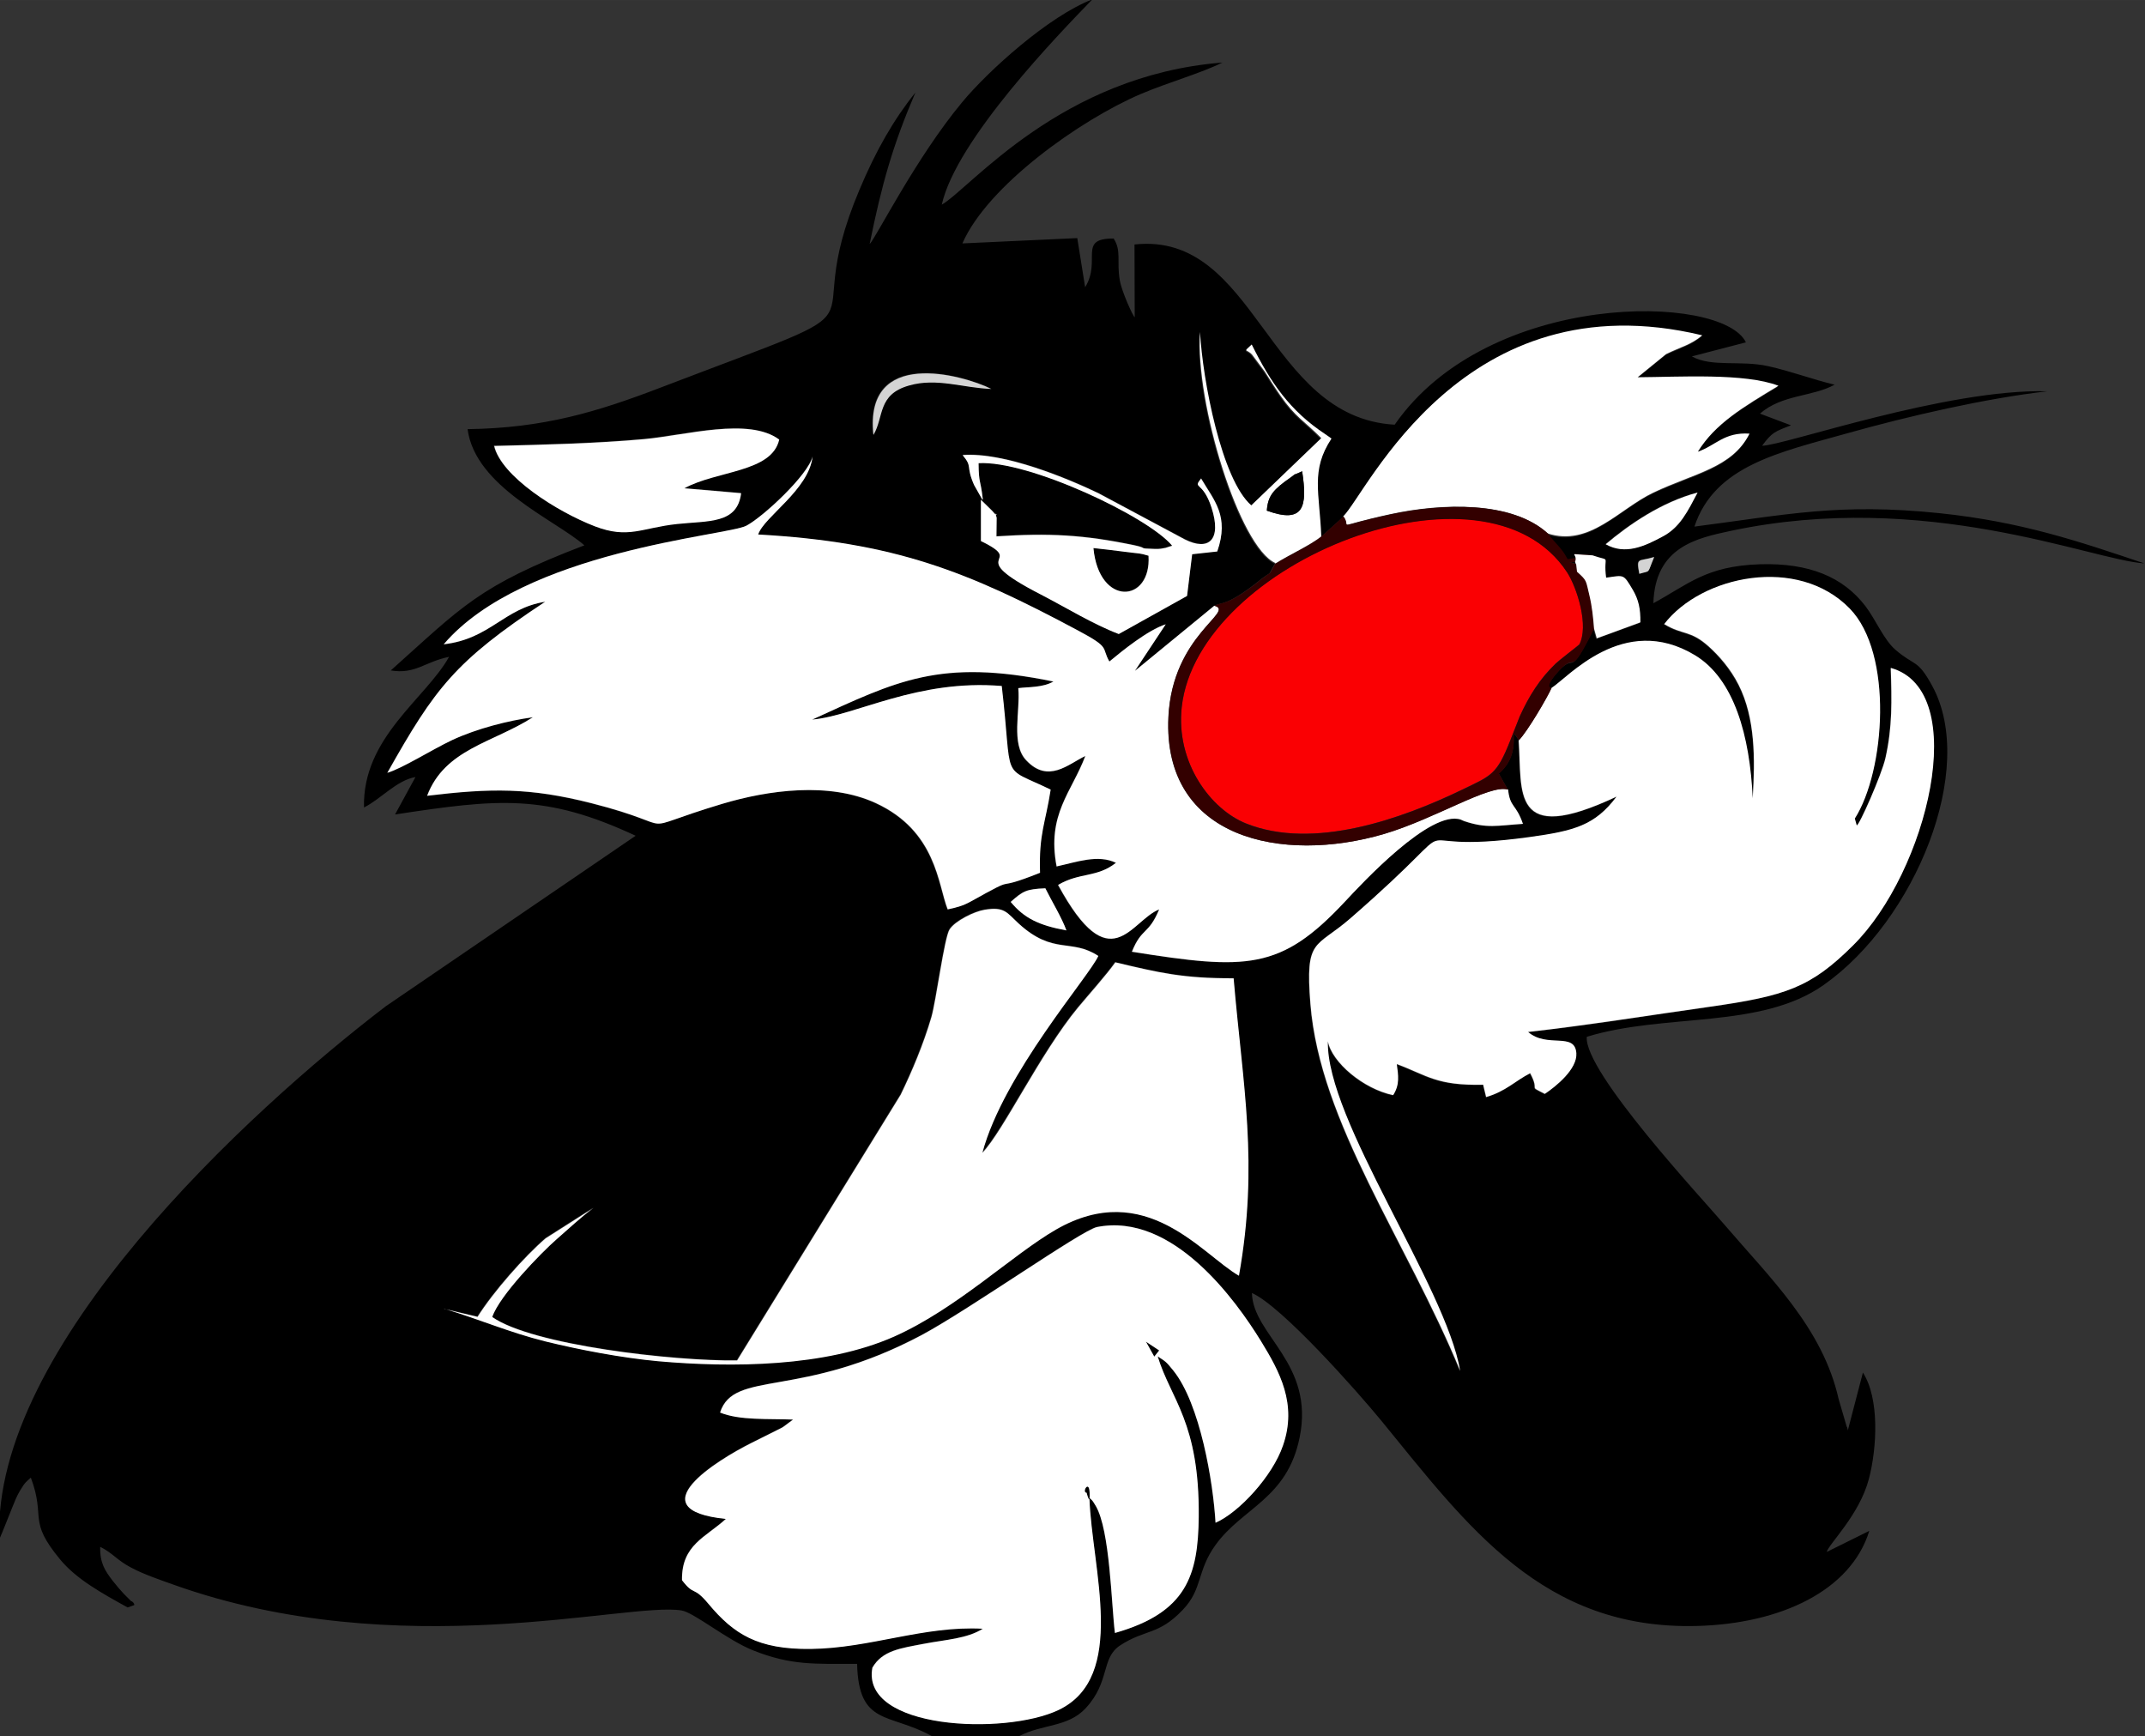 <?xml version="1.0" encoding="UTF-8"?>
<!DOCTYPE svg PUBLIC "-//W3C//DTD SVG 1.1//EN" "http://www.w3.org/Graphics/SVG/1.1/DTD/svg11.dtd">
<!-- Creator: CorelDRAW -->
<svg xmlns="http://www.w3.org/2000/svg" xml:space="preserve" width="18.143mm" height="14.683mm" version="1.1" style="shape-rendering:geometricPrecision; text-rendering:geometricPrecision; image-rendering:optimizeQuality; fill-rule:evenodd; clip-rule:evenodd"
viewBox="0 0 100.83 81.6"
 xmlns:xlink="http://www.w3.org/1999/xlink"
 xmlns:xodm="http://www.corel.com/coreldraw/odm/2003">
 <rect x="0" y="0" width="100.83" height="81.6" fill="#333333" stroke="none"/>
 <defs>
  <style type="text/css">
   <![CDATA[
    .fil0 {fill:black}
    .fil3 {fill:#330000}
    .fil4 {fill:#D4D4D4}
    .fil2 {fill:#FA0003}
    .fil1 {fill:white}
   ]]>
  </style>
 </defs>
 <g id="Camada_x0020_1">
  <g id="Figs_Desenho_SemVar_012">
   <path class="fil0" d="M71.39 34.78c-0.59,-0.89 0.27,0.54 -0.94,1.57l0.42 0.75c0.09,0.87 0.37,0.67 0.7,1.63 -1.2,0.07 -1.69,0.23 -2.76,-0.13 -0.05,-0.02 -0.11,-0.05 -0.16,-0.07 -1.42,-0.48 -4.63,2.98 -5.46,3.87 -3.01,3.21 -4.61,3.2 -10,2.34 0.46,-1.14 0.78,-0.78 1.28,-1.99 -1.34,0.53 -2.29,3.38 -4.75,-1.15 1.01,-0.6 1.82,-0.33 2.72,-1.04 -0.85,-0.41 -1.86,-0.03 -2.79,0.17 -0.46,-2.45 0.71,-3.49 1.35,-5.19 -0.81,0.38 -1.74,1.31 -2.78,0.2 -0.72,-0.77 -0.27,-2.31 -0.37,-3.39 0.47,-0.06 1.15,-0.02 1.65,-0.31 -5.36,-1.1 -7.37,-0.02 -11.34,1.79 2.08,-0.19 4.93,-1.91 8.91,-1.58 0.54,4.61 -0.12,3.69 2.3,4.87 -0.24,1.57 -0.56,2.07 -0.5,3.91 -2.46,0.99 -0.8,-0.02 -3.22,1.33 -0.42,0.24 -0.75,0.3 -1.12,0.39 -0.46,-1.15 -0.53,-3.68 -3.39,-5 -2.18,-1 -5.03,-0.62 -7.21,0.04 -4.49,1.34 -1.6,1.12 -6.14,-0.03 -2.92,-0.74 -4.73,-0.71 -7.73,-0.35 0.84,-2.19 3.1,-2.49 4.97,-3.69 -1.13,0.15 -2.63,0.53 -3.79,1.07 -0.97,0.45 -2.33,1.33 -3.05,1.54 2.25,-3.98 3.18,-5.24 7.42,-8.04 -1.95,0.31 -2.58,1.75 -4.77,2 3.76,-4.41 13.32,-5.1 14.22,-5.57 0.8,-0.42 2.92,-2.4 3.12,-3.26 -0.18,1.58 -2.28,2.83 -2.56,3.67 6.42,0.36 9.86,1.74 15.05,4.52 1.54,0.82 1.07,0.77 1.46,1.45 0.59,-0.49 1.79,-1.47 2.65,-1.75l-1.45 2.19 3.73 -3.06c0.3,-0.19 0.57,0.07 2.17,-1.22 0.63,-0.5 0.29,-0.06 0.69,-0.76 -1.68,-0.75 -3.77,-7.5 -3.54,-10.86 0.12,2.27 1.01,6.94 2.41,8.15l3.29 -3.16c-0.8,-0.81 -1.21,-0.98 -1.93,-2.01 -0.32,-0.46 -0.43,-0.66 -0.73,-1.12l-0.59 -0.79c-0.27,-0.31 -0.44,-0.08 -0.02,-0.48 0.89,1.79 1.8,3.11 3.45,4.21l0.3 0.21c-0.99,1.5 -0.55,2.53 -0.48,4.6l1.03 -0.93c1.12,-1.11 5.62,-11.21 16.88,-8.51 -0.54,0.45 -0.98,0.53 -1.7,0.88l-1.34 1.09c1.93,-0 5.06,-0.2 6.62,0.4 -1.65,0.99 -2.98,1.76 -3.79,3.1 0.84,-0.28 1.24,-0.93 2.43,-0.85 -0.8,1.61 -2.57,1.85 -4.52,2.77 -1.6,0.76 -3,2.56 -4.97,1.92 0.41,0.54 0.62,0.63 0.92,1.2l1.19 -0.19c0.93,0.32 0.49,-0.08 0.64,1.05 0.86,-0.12 0.8,-0.19 1.26,0.58 0.26,0.45 0.36,0.87 0.35,1.52l-2.05 0.75 -0.13 -0.46c-1.29,2.58 -0.74,0.88 -1.8,2.15 -0.55,0.66 -0.2,0.64 -0.2,0.64 0.77,-0.47 3.39,-3.57 6.75,-1.55 1.85,1.11 2.59,3.8 2.72,6.73 0.12,-1.86 0.13,-3.79 -0.66,-5.33 -0.39,-0.76 -0.94,-1.39 -1.41,-1.81 -0.87,-0.78 -1.22,-0.51 -2.09,-1.05 1.75,-2.28 6.27,-3.24 8.72,-0.73 2.06,2.11 1.67,7.63 0.24,9.87l0.09 0.32c0.1,0.05 1.17,-2.37 1.35,-3.16 0.34,-1.47 0.3,-2.69 0.25,-4.24 3.83,1.07 1.71,9.6 -1.78,13.05 -2,1.97 -3.17,2.36 -6.76,2.88 -2.83,0.4 -5.73,0.87 -8.51,1.18 0.91,0.79 2.2,-0.01 2.27,1 0.05,0.75 -0.96,1.56 -1.48,1.91 -0.84,-0.42 -0.2,-0.06 -0.69,-0.97 -0.7,0.35 -1.14,0.85 -2.07,1.12l-0.14 -0.58c-2.21,0.05 -2.63,-0.44 -4.06,-0.97 0.07,0.53 0.15,0.96 -0.17,1.46 -1.4,-0.29 -2.88,-1.55 -3.07,-2.53 -0.09,3.68 5.55,11.52 6.22,15.49 -2.55,-6.17 -6.59,-11.65 -7.04,-17.25 -0.25,-3.14 0.23,-2.6 1.89,-4.03 6.38,-5.54 1.48,-2.85 8.41,-3.81 2.1,-0.29 3.08,-0.55 4.09,-1.9 -5,2.35 -4.43,-0.22 -4.6,-2.65zm2.7 -8.28l0.04 0.36 -0.04 -0.36 -0.04 -0.11c-0.33,0.08 -0.45,-0.03 0.04,0.11zm-19.84 37.26l0.23 -0.29 -0.62 -0.41 0.39 0.7zm-1.85 12.98c-0.17,-1.37 -0.23,-4.83 -0.9,-5.97 -0.18,-0.31 -0.17,-0.25 -0.3,-0.38 0.12,3.35 1.79,8.42 -1.45,9.97 -2.52,1.2 -9.29,0.92 -8.75,-1.99 0.47,-0.81 1.33,-0.91 2.41,-1.12 1.03,-0.19 2.04,-0.23 2.78,-0.71 -2.77,-0.16 -5.3,0.92 -8.09,0.95 -2.49,0.03 -3.62,-0.7 -4.8,-2.11 -0.75,-0.89 -0.66,-0.34 -1.25,-1.12 -0.03,-1.67 1.13,-2.02 2.06,-2.88 -4.2,-0.44 -0.4,-2.77 1.2,-3.57l1.38 -0.69c0.05,-0.03 0.11,-0.06 0.15,-0.09l0.43 -0.32c-1.17,-0.05 -2.5,0.05 -3.43,-0.33 0.65,-2.03 3.78,-0.6 9.49,-3.65 2.25,-1.2 7.52,-4.93 8.23,-5.07 3.55,-0.7 6.53,3.45 7.71,5.37 0.88,1.42 1.71,2.95 1.03,4.9 -0.5,1.43 -2.07,3.14 -3.17,3.63 -0.11,-1.91 -0.72,-5.6 -1.99,-7.16 -0.36,-0.44 -0.37,-0.42 -0.73,-0.66 0.62,2.03 1.97,3.09 1.93,7.54 -0.03,2.76 -0.56,4.5 -3.94,5.46zm-1.19 -6.61c-0.03,-0.61 -0.38,0.01 -0.14,0.02 0,0 0.18,0.71 0.14,-0.02zm-30.34 -8.63l1.56 0.37c0.75,-1.19 2.21,-2.83 3.2,-3.69l2.25 -1.43c-0.64,0.48 -1.14,0.95 -1.74,1.48 -0.72,0.63 -2.67,2.64 -3.02,3.65 1.89,1.32 8.52,2.08 11.51,2.04l7.69 -12.49c0.53,-1.09 1.06,-2.36 1.44,-3.63 0.23,-0.79 0.61,-3.76 0.86,-4.14 0.26,-0.4 1.16,-0.84 1.64,-0.92 0.96,-0.16 1.05,0.14 1.62,0.66 1.63,1.48 2.45,0.67 3.73,1.51 -0.43,0.95 -4.46,5.55 -5.45,9.25 0.98,-1.03 2.71,-4.66 4.49,-6.82 0.55,-0.66 1.3,-1.49 1.76,-2.13 2.07,0.49 3.19,0.76 5.56,0.75 0.43,5.06 1.19,8.7 0.25,13.98 -1.72,-0.98 -4.38,-4.6 -8.6,-2.17 -2.06,1.19 -4.65,3.71 -7.61,5.03 -3.25,1.44 -7.65,1.46 -11.07,1.16 -1.75,-0.15 -3.72,-0.54 -5.31,-0.93 -1.72,-0.42 -3.02,-1 -4.77,-1.54zm26.63 -19.12c0.58,-0.51 0.72,-0.6 1.63,-0.64 0.28,0.57 0.78,1.39 0.99,1.98 -1.31,-0.24 -1.99,-0.58 -2.62,-1.34zm29.55 -15.42c-0.16,-0.81 -0.05,-0.56 0.7,-0.79 -0.35,0.83 -0.13,0.62 -0.7,0.79zm-31.26 -4.18c-0.42,-0.95 -0.05,-0.82 -0.54,-1.41 1.96,-0.15 4.94,1.1 6.38,1.79l4.06 2.17c1.13,0.57 1.75,0.03 1.26,-1.49 -0.42,-1.29 -0.9,-0.85 -0.49,-1.37 0.61,1.03 1.34,1.76 0.76,3.43l-1.18 0.13 -0.24 1.96 -3.21 1.79c-1.21,-0.46 -2.48,-1.24 -3.67,-1.86 -3.79,-1.95 -0.56,-1.42 -2.81,-2.51l-0 -1.94 0.53 0.52c0.4,0.48 0.06,-0.15 0.21,0.33l-0.01 0.87c2.47,-0.16 4.09,-0.08 6.49,0.42 0.69,0.15 0.09,0.14 0.93,0.17 0.31,0.01 0.32,-0.02 0.53,-0.05l0.31 -0.1c-1.14,-1.36 -6.76,-4.01 -9.1,-3.88 0.01,1.01 0.09,0.72 0.2,1.7l-0.39 -0.69zm5.6 2.97c0.26,2.76 2.72,2.59 2.59,0.36 -0.48,-0.14 -0.32,-0.08 -1.15,-0.19 -0.48,-0.06 -0.95,-0.12 -1.43,-0.17zm24.07 -0.18c1.09,-0.92 2.62,-1.98 4.32,-2.43 -0.46,0.87 -0.82,1.63 -1.63,2.06 -0.86,0.46 -1.77,0.89 -2.69,0.37zm-52.25 -4.63c2.38,-0.06 4.69,-0.11 7.04,-0.32 1.99,-0.18 4.93,-1.03 6.35,0.02 -0.36,1.55 -2.94,1.45 -4.46,2.29l2.67 0.23c-0.17,1.45 -1.5,1.28 -3.02,1.45 -1.65,0.18 -2.28,0.72 -3.85,0.11 -1.79,-0.69 -4.41,-2.35 -4.74,-3.79zm17.83 -0.51c-0.45,-4.13 4.18,-2.84 5.54,-2.17 -1.3,-0.04 -2.56,-0.53 -3.87,-0.16 -1.49,0.43 -1.17,1.48 -1.67,2.32zm2.77 61.17l4.09 0c1.11,-0.58 2.29,-0.41 3.13,-1.31 1.17,-1.26 0.71,-2.36 1.63,-2.96 1.18,-0.77 1.79,-0.46 2.94,-1.67 0.94,-0.98 0.65,-1.82 1.54,-3.05 1.26,-1.75 3.36,-2.16 3.95,-5.04 0.72,-3.51 -2.2,-4.81 -2.24,-6.8 1.41,0.63 4.93,4.6 6.08,6 4.07,4.98 7.59,9.83 14.82,9.65 3.97,-0.1 7.26,-1.67 8.12,-4.47l-2 0.99c0.09,-0.37 1.54,-1.74 1.98,-3.43 0.39,-1.48 0.5,-3.79 -0.28,-5l-0.71 2.72c0,-0.05 -0.04,-0.2 -0.05,-0.17l-0.38 -1.3c-0.75,-3.35 -3.24,-5.71 -5.36,-8.19 -1.03,-1.21 -6.62,-7.2 -6.48,-8.84 3.67,-1.13 8.17,-0.34 11.14,-2.44 4.29,-3.02 7.22,-10.16 5.1,-14.05 -0.7,-1.29 -0.82,-0.91 -1.74,-1.71 -0.54,-0.47 -0.92,-1.41 -1.4,-2.04 -1.05,-1.37 -2.64,-2.04 -4.96,-1.97 -2.55,0.08 -3.39,0.96 -5.01,1.83 0.08,-2.66 2.06,-3.06 3.64,-3.4 9.17,-1.95 16.94,1.36 19.44,1.53 -3.11,-1.05 -5.8,-1.96 -9.62,-2.36 -4.75,-0.49 -7.19,0.07 -11.53,0.63 0.95,-2.87 4,-3.49 7.2,-4.39 2.85,-0.8 6.49,-1.64 9.39,-1.97 -4.75,-0.13 -12.37,2.55 -13.41,2.56 0.47,-0.63 0.58,-0.66 1.36,-0.96l-1.46 -0.55c1.05,-0.91 2.45,-0.78 3.51,-1.36 -1.01,-0.24 -2.08,-0.64 -3.12,-0.87 -1.3,-0.29 -2.67,0.06 -3.59,-0.46l2.54 -0.66c-1.11,-2.31 -12.11,-2.47 -16.51,3.87 -6.04,-0.34 -6.49,-9.09 -12.23,-8.47l0.01 3.42c-0.07,-0.02 -0.61,-1.2 -0.7,-1.73 -0.16,-0.92 0.09,-1.38 -0.29,-1.97 -1.71,-0.01 -0.56,1.02 -1.34,2.29l-0.37 -2.31 -5.4 0.25c1.18,-2.71 5.53,-5.8 8.38,-7.02 1.3,-0.55 2.84,-0.98 3.84,-1.48 -7.6,0.6 -11.83,5.89 -13.19,6.68 0.68,-3.06 5.54,-8.06 7.08,-9.65 -2.04,0.78 -4.88,3.34 -6.11,4.82 -2.19,2.63 -4.07,6.4 -4.36,6.68 0.57,-2.82 1.09,-4.65 2.15,-7.12 -1,1.24 -1.85,2.71 -2.63,4.57 -3.16,7.5 2.44,4.79 -9.33,9.29 -3,1.15 -5.51,1.91 -9.09,1.96 0.36,2.72 4.12,4.26 5.49,5.46 -5,1.91 -5.75,2.89 -9.1,5.88 1.16,0.19 1.58,-0.4 2.74,-0.64 -1.1,1.97 -4.08,3.79 -4,7.08 0.79,-0.39 1.52,-1.27 2.42,-1.43l-0.96 1.76c4.86,-0.74 7.06,-0.98 11.31,1l-11.74 8.01c-6.47,4.94 -18.53,16.05 -18.17,25.05 0.18,-0.4 0.4,-0.99 0.61,-1.5 0.1,-0.25 0.21,-0.53 0.36,-0.78 0.26,-0.43 0.29,-0.41 0.51,-0.61 0.72,1.92 -0.18,1.97 1.39,3.86 0.77,0.92 1.93,1.56 3.16,2.24l0.31 -0.11c0.02,-0.09 -0.13,-0.21 -0.14,-0.18l-0.34 -0.34c-0.19,-0.2 -0.32,-0.36 -0.53,-0.62 -0.36,-0.47 -0.61,-0.84 -0.59,-1.6 0.63,0.32 0.77,0.62 1.46,0.98 0.6,0.32 1.35,0.57 1.96,0.79 10.66,3.81 21.35,0.81 23.9,1.22 0.59,0.09 2.16,1.4 3.38,1.88 1.78,0.71 2.88,0.63 4.88,0.63 0.07,2.93 1.51,2.29 3.5,3.39z"/>
   <path class="fil1" d="M70.87 37.11c-0.85,-0.27 -3.42,1.38 -5.83,2.09 -4.75,1.39 -10.4,0.25 -10.12,-5.51 0.19,-3.86 3.17,-4.95 2.16,-5.22l-3.73 3.06 1.45 -2.19c-0.86,0.28 -2.06,1.26 -2.65,1.75 -0.39,-0.68 0.08,-0.63 -1.46,-1.45 -5.19,-2.78 -8.63,-4.16 -15.05,-4.52 0.28,-0.84 2.38,-2.09 2.56,-3.67 -0.2,0.86 -2.32,2.84 -3.12,3.26 -0.9,0.47 -10.46,1.17 -14.22,5.57 2.19,-0.25 2.82,-1.69 4.77,-2 -4.24,2.8 -5.18,4.06 -7.42,8.04 0.71,-0.21 2.08,-1.08 3.05,-1.54 1.16,-0.54 2.66,-0.92 3.79,-1.07 -1.87,1.2 -4.14,1.49 -4.97,3.69 3,-0.36 4.81,-0.39 7.73,0.35 4.54,1.16 1.65,1.38 6.14,0.03 2.18,-0.65 5.03,-1.04 7.21,-0.04 2.87,1.32 2.93,3.85 3.39,5 0.37,-0.08 0.7,-0.15 1.12,-0.39 2.42,-1.35 0.76,-0.35 3.22,-1.33 -0.06,-1.84 0.26,-2.34 0.5,-3.91 -2.42,-1.17 -1.76,-0.25 -2.3,-4.87 -3.98,-0.33 -6.84,1.39 -8.91,1.58 3.97,-1.81 5.99,-2.89 11.34,-1.79 -0.5,0.29 -1.18,0.25 -1.65,0.31 0.1,1.08 -0.36,2.62 0.37,3.39 1.04,1.11 1.98,0.18 2.78,-0.2 -0.64,1.7 -1.82,2.74 -1.35,5.19 0.93,-0.2 1.94,-0.58 2.79,-0.17 -0.9,0.71 -1.71,0.44 -2.72,1.04 2.46,4.54 3.41,1.69 4.75,1.15 -0.5,1.21 -0.82,0.84 -1.28,1.99 5.39,0.86 6.99,0.88 10,-2.34 0.83,-0.89 4.04,-4.35 5.46,-3.87 0.05,0.02 0.1,0.05 0.16,0.07 1.06,0.36 1.56,0.21 2.76,0.13 -0.33,-0.96 -0.61,-0.75 -0.7,-1.63z"/>
   <path class="fil1" d="M72.93 32.33c-0.19,0.43 -1.14,2.06 -1.54,2.46 0.17,2.43 -0.4,5 4.6,2.65 -1.01,1.35 -1.99,1.61 -4.09,1.9 -6.93,0.96 -2.03,-1.74 -8.41,3.81 -1.65,1.44 -2.14,0.9 -1.89,4.03 0.45,5.6 4.49,11.07 7.04,17.25 -0.67,-3.97 -6.31,-11.81 -6.22,-15.49 0.19,0.99 1.67,2.24 3.07,2.53 0.32,-0.5 0.24,-0.93 0.17,-1.46 1.43,0.53 1.86,1.02 4.06,0.97l0.14 0.58c0.93,-0.27 1.38,-0.77 2.07,-1.12 0.49,0.91 -0.15,0.54 0.69,0.97 0.52,-0.35 1.53,-1.16 1.48,-1.91 -0.07,-1.02 -1.37,-0.22 -2.27,-1 2.77,-0.31 5.68,-0.78 8.51,-1.18 3.6,-0.51 4.77,-0.9 6.76,-2.88 3.49,-3.45 5.6,-11.98 1.78,-13.05 0.05,1.55 0.08,2.76 -0.25,4.24 -0.18,0.79 -1.25,3.21 -1.35,3.16l-0.09 -0.32c1.43,-2.24 1.82,-7.76 -0.24,-9.87 -2.44,-2.51 -6.97,-1.55 -8.72,0.73 0.87,0.53 1.22,0.27 2.09,1.05 0.47,0.42 1.03,1.05 1.41,1.81 0.78,1.55 0.78,3.47 0.66,5.33 -0.13,-2.93 -0.87,-5.62 -2.72,-6.73 -3.36,-2.02 -5.98,1.08 -6.75,1.55z"/>
   <path class="fil1" d="M51.08 70.16c-0.24,-0.01 0.11,-0.63 0.14,-0.02 0.04,0.73 -0.14,0.02 -0.14,0.02zm2.79 -7.1l0.62 0.41 -0.23 0.29 -0.39 -0.7zm-1.46 13.69c3.38,-0.96 3.91,-2.71 3.94,-5.46 0.04,-4.45 -1.31,-5.51 -1.93,-7.54 0.36,0.24 0.37,0.21 0.73,0.66 1.27,1.57 1.88,5.26 1.99,7.16 1.1,-0.48 2.68,-2.19 3.17,-3.63 0.68,-1.95 -0.16,-3.48 -1.03,-4.9 -1.18,-1.92 -4.15,-6.07 -7.71,-5.37 -0.71,0.14 -5.98,3.86 -8.23,5.07 -5.71,3.04 -8.84,1.62 -9.49,3.65 0.93,0.38 2.26,0.28 3.43,0.33l-0.43 0.32c-0.04,0.03 -0.1,0.07 -0.15,0.09l-1.38 0.69c-1.6,0.8 -5.4,3.14 -1.2,3.57 -0.93,0.86 -2.09,1.21 -2.06,2.88 0.6,0.78 0.51,0.23 1.25,1.12 1.18,1.41 2.31,2.14 4.8,2.11 2.79,-0.03 5.32,-1.1 8.09,-0.95 -0.74,0.47 -1.75,0.51 -2.78,0.71 -1.09,0.21 -1.94,0.31 -2.41,1.12 -0.55,2.91 6.23,3.19 8.75,1.99 3.25,-1.55 1.57,-6.62 1.45,-9.97 0.14,0.13 0.12,0.08 0.3,0.38 0.67,1.14 0.73,4.6 0.9,5.97z"/>
   <path class="fil1" d="M20.88 61.51c1.75,0.53 3.05,1.11 4.77,1.54 1.59,0.39 3.57,0.77 5.31,0.93 3.41,0.3 7.82,0.28 11.07,-1.16 2.96,-1.32 5.55,-3.84 7.61,-5.03 4.22,-2.43 6.88,1.19 8.6,2.17 0.94,-5.28 0.18,-8.93 -0.25,-13.98 -2.37,0.01 -3.5,-0.26 -5.56,-0.75 -0.46,0.64 -1.21,1.47 -1.76,2.13 -1.78,2.16 -3.5,5.79 -4.49,6.82 0.99,-3.71 5.03,-8.3 5.45,-9.25 -1.28,-0.84 -2.1,-0.03 -3.73,-1.51 -0.57,-0.52 -0.66,-0.82 -1.62,-0.66 -0.49,0.08 -1.38,0.52 -1.64,0.92 -0.25,0.38 -0.63,3.35 -0.86,4.14 -0.37,1.26 -0.91,2.54 -1.44,3.63l-7.69 12.49c-2.99,0.04 -9.63,-0.72 -11.51,-2.04 0.34,-1.01 2.3,-3.02 3.02,-3.65 0.61,-0.53 1.1,-1 1.74,-1.48l-2.25 1.43c-0.99,0.85 -2.45,2.5 -3.2,3.69l-1.56 -0.37z"/>
   <path class="fil2" d="M74.23 30.3c0.48,-0.87 -0.1,-2.69 -0.56,-3.4 -3.83,-5.89 -17.36,-0.49 -18.12,6.32 -0.29,2.62 1.36,4.82 3.03,5.48 3.17,1.27 7.31,-0.22 10.15,-1.59 1.38,-0.67 1.62,-0.69 2.27,-2.33l0.44 -1.12c0.44,-0.96 0.93,-1.75 1.69,-2.48 0.13,-0.13 1.1,-0.87 1.1,-0.89z"/>
   <path class="fil1" d="M63.14 24.27c0.42,0.57 -0.59,0.5 2.24,-0.11 2.38,-0.51 5.67,-0.64 7.37,0.91 1.97,0.64 3.37,-1.16 4.97,-1.92 1.94,-0.92 3.71,-1.16 4.52,-2.77 -1.19,-0.08 -1.59,0.56 -2.43,0.85 0.82,-1.33 2.15,-2.11 3.79,-3.1 -1.57,-0.61 -4.7,-0.41 -6.62,-0.4l1.34 -1.09c0.72,-0.35 1.16,-0.43 1.7,-0.88 -11.25,-2.7 -15.75,7.41 -16.88,8.51z"/>
   <path class="fil1" d="M23.23 20.95c0.33,1.44 2.95,3.1 4.74,3.79 1.57,0.6 2.19,0.07 3.85,-0.11 1.51,-0.16 2.84,0 3.02,-1.45l-2.67 -0.23c1.53,-0.84 4.11,-0.74 4.46,-2.29 -1.43,-1.06 -4.37,-0.2 -6.35,-0.02 -2.35,0.21 -4.66,0.26 -7.04,0.32z"/>
   <path class="fil1" d="M51.41 25.76c0.48,0.05 0.95,0.11 1.43,0.17 0.83,0.11 0.67,0.05 1.15,0.19 0.14,2.23 -2.33,2.4 -2.59,-0.36zm-5.21 -2.29c-0.11,-0.98 -0.19,-0.7 -0.2,-1.7 2.35,-0.14 7.97,2.51 9.1,3.88l-0.31 0.1c-0.2,0.03 -0.22,0.06 -0.53,0.05 -0.84,-0.03 -0.23,-0.02 -0.93,-0.17 -2.4,-0.5 -4.01,-0.58 -6.49,-0.42l0.01 -0.87c-0.15,-0.48 0.19,0.15 -0.21,-0.33l-0.53 -0.52 0 1.94c2.25,1.09 -0.98,0.56 2.81,2.51 1.2,0.62 2.46,1.4 3.67,1.86l3.21 -1.79 0.24 -1.96 1.18 -0.13c0.58,-1.67 -0.15,-2.39 -0.76,-3.43 -0.41,0.52 0.07,0.08 0.49,1.37 0.49,1.52 -0.13,2.06 -1.26,1.49l-4.06 -2.17c-1.44,-0.69 -4.42,-1.94 -6.38,-1.79 0.49,0.59 0.13,0.47 0.54,1.41l0.39 0.69z"/>
   <path class="fil3" d="M74.23 30.3c-0.01,0.02 -0.97,0.76 -1.1,0.89 -0.76,0.73 -1.25,1.52 -1.69,2.48l-0.44 1.12c-0.64,1.63 -0.88,1.66 -2.27,2.33 -2.84,1.37 -6.98,2.85 -10.15,1.59 -1.66,-0.66 -3.32,-2.86 -3.03,-5.48 0.75,-6.8 14.28,-12.21 18.12,-6.32 0.46,0.71 1.04,2.53 0.56,3.4zm-11.08 -6.02l-1.03 0.93c-0.56,0.44 -1.45,0.83 -2.17,1.28 -0.4,0.69 -0.06,0.25 -0.69,0.76 -1.6,1.29 -1.88,1.03 -2.17,1.22 1.01,0.27 -1.97,1.36 -2.16,5.22 -0.28,5.76 5.37,6.9 10.12,5.51 2.41,-0.71 4.98,-2.35 5.83,-2.09l-0.42 -0.75c1.21,-1.03 0.35,-2.47 0.94,-1.57 0.4,-0.4 1.35,-2.03 1.54,-2.46 -0,-0 -0.35,0.02 0.2,-0.64 1.07,-1.27 0.51,0.43 1.8,-2.15 -0.05,-0.52 -0.09,-1.02 -0.22,-1.57 -0.17,-0.7 -0.1,-0.67 -0.58,-1.1l-0.04 -0.36c-0.49,-0.14 -0.37,-0.03 -0.04,-0.11 0.17,-0.46 -0.56,-0.38 0.82,-0.31l-1.19 0.19c-0.3,-0.57 -0.52,-0.66 -0.92,-1.2 -1.69,-1.55 -4.99,-1.42 -7.37,-0.91 -2.84,0.61 -1.82,0.67 -2.24,0.11z"/>
   <path class="fil1" d="M59.55 24c0.05,-0.71 0.32,-1 1.12,-1.56 0.43,-0.3 -0.11,0.01 0.54,-0.29 0.25,1.67 0.08,2.48 -1.66,1.85zm0.39 2.49c0.72,-0.45 1.61,-0.84 2.17,-1.28 -0.08,-2.06 -0.51,-3.1 0.48,-4.6l-0.3 -0.21c-1.65,-1.09 -2.56,-2.41 -3.45,-4.21 -0.43,0.4 -0.25,0.18 0.02,0.48l0.59 0.79c0.29,0.45 0.41,0.66 0.73,1.12 0.71,1.03 1.13,1.2 1.93,2.01l-3.29 3.16c-1.39,-1.2 -2.29,-5.88 -2.41,-8.15 -0.23,3.36 1.86,10.11 3.54,10.86z"/>
   <path class="fil1" d="M74.09 26.51l0.04 0.36c0.48,0.43 0.41,0.4 0.58,1.1 0.13,0.54 0.18,1.05 0.22,1.57l0.13 0.46 2.05 -0.75c0.01,-0.65 -0.09,-1.07 -0.35,-1.52 -0.46,-0.77 -0.4,-0.7 -1.26,-0.58 -0.15,-1.13 0.29,-0.73 -0.64,-1.05 -1.37,-0.07 -0.65,-0.15 -0.82,0.31l0.04 0.11z"/>
   <path class="fil1" d="M75.48 25.58c0.92,0.52 1.84,0.09 2.69,-0.37 0.81,-0.43 1.17,-1.19 1.63,-2.06 -1.7,0.45 -3.23,1.51 -4.32,2.43z"/>
   <path class="fil1" d="M50.13 43.73c-0.21,-0.59 -0.71,-1.41 -0.99,-1.98 -0.91,0.04 -1.05,0.13 -1.63,0.64 0.63,0.76 1.31,1.1 2.62,1.34z"/>
   <path class="fil4" d="M41.06 20.44c0.5,-0.84 0.18,-1.9 1.67,-2.32 1.31,-0.38 2.56,0.12 3.87,0.16 -1.36,-0.67 -5.99,-1.96 -5.54,2.17z"/>
   <path class="fil0" d="M59.55 24c1.74,0.63 1.92,-0.18 1.66,-1.85 -0.66,0.31 -0.12,-0.01 -0.54,0.29 -0.8,0.56 -1.07,0.84 -1.12,1.56z"/>
   <path class="fil4" d="M77.06 26.97c0.56,-0.17 0.35,0.04 0.7,-0.79 -0.74,0.23 -0.85,-0.02 -0.7,0.79z"/>
  </g>
 </g>
</svg>
